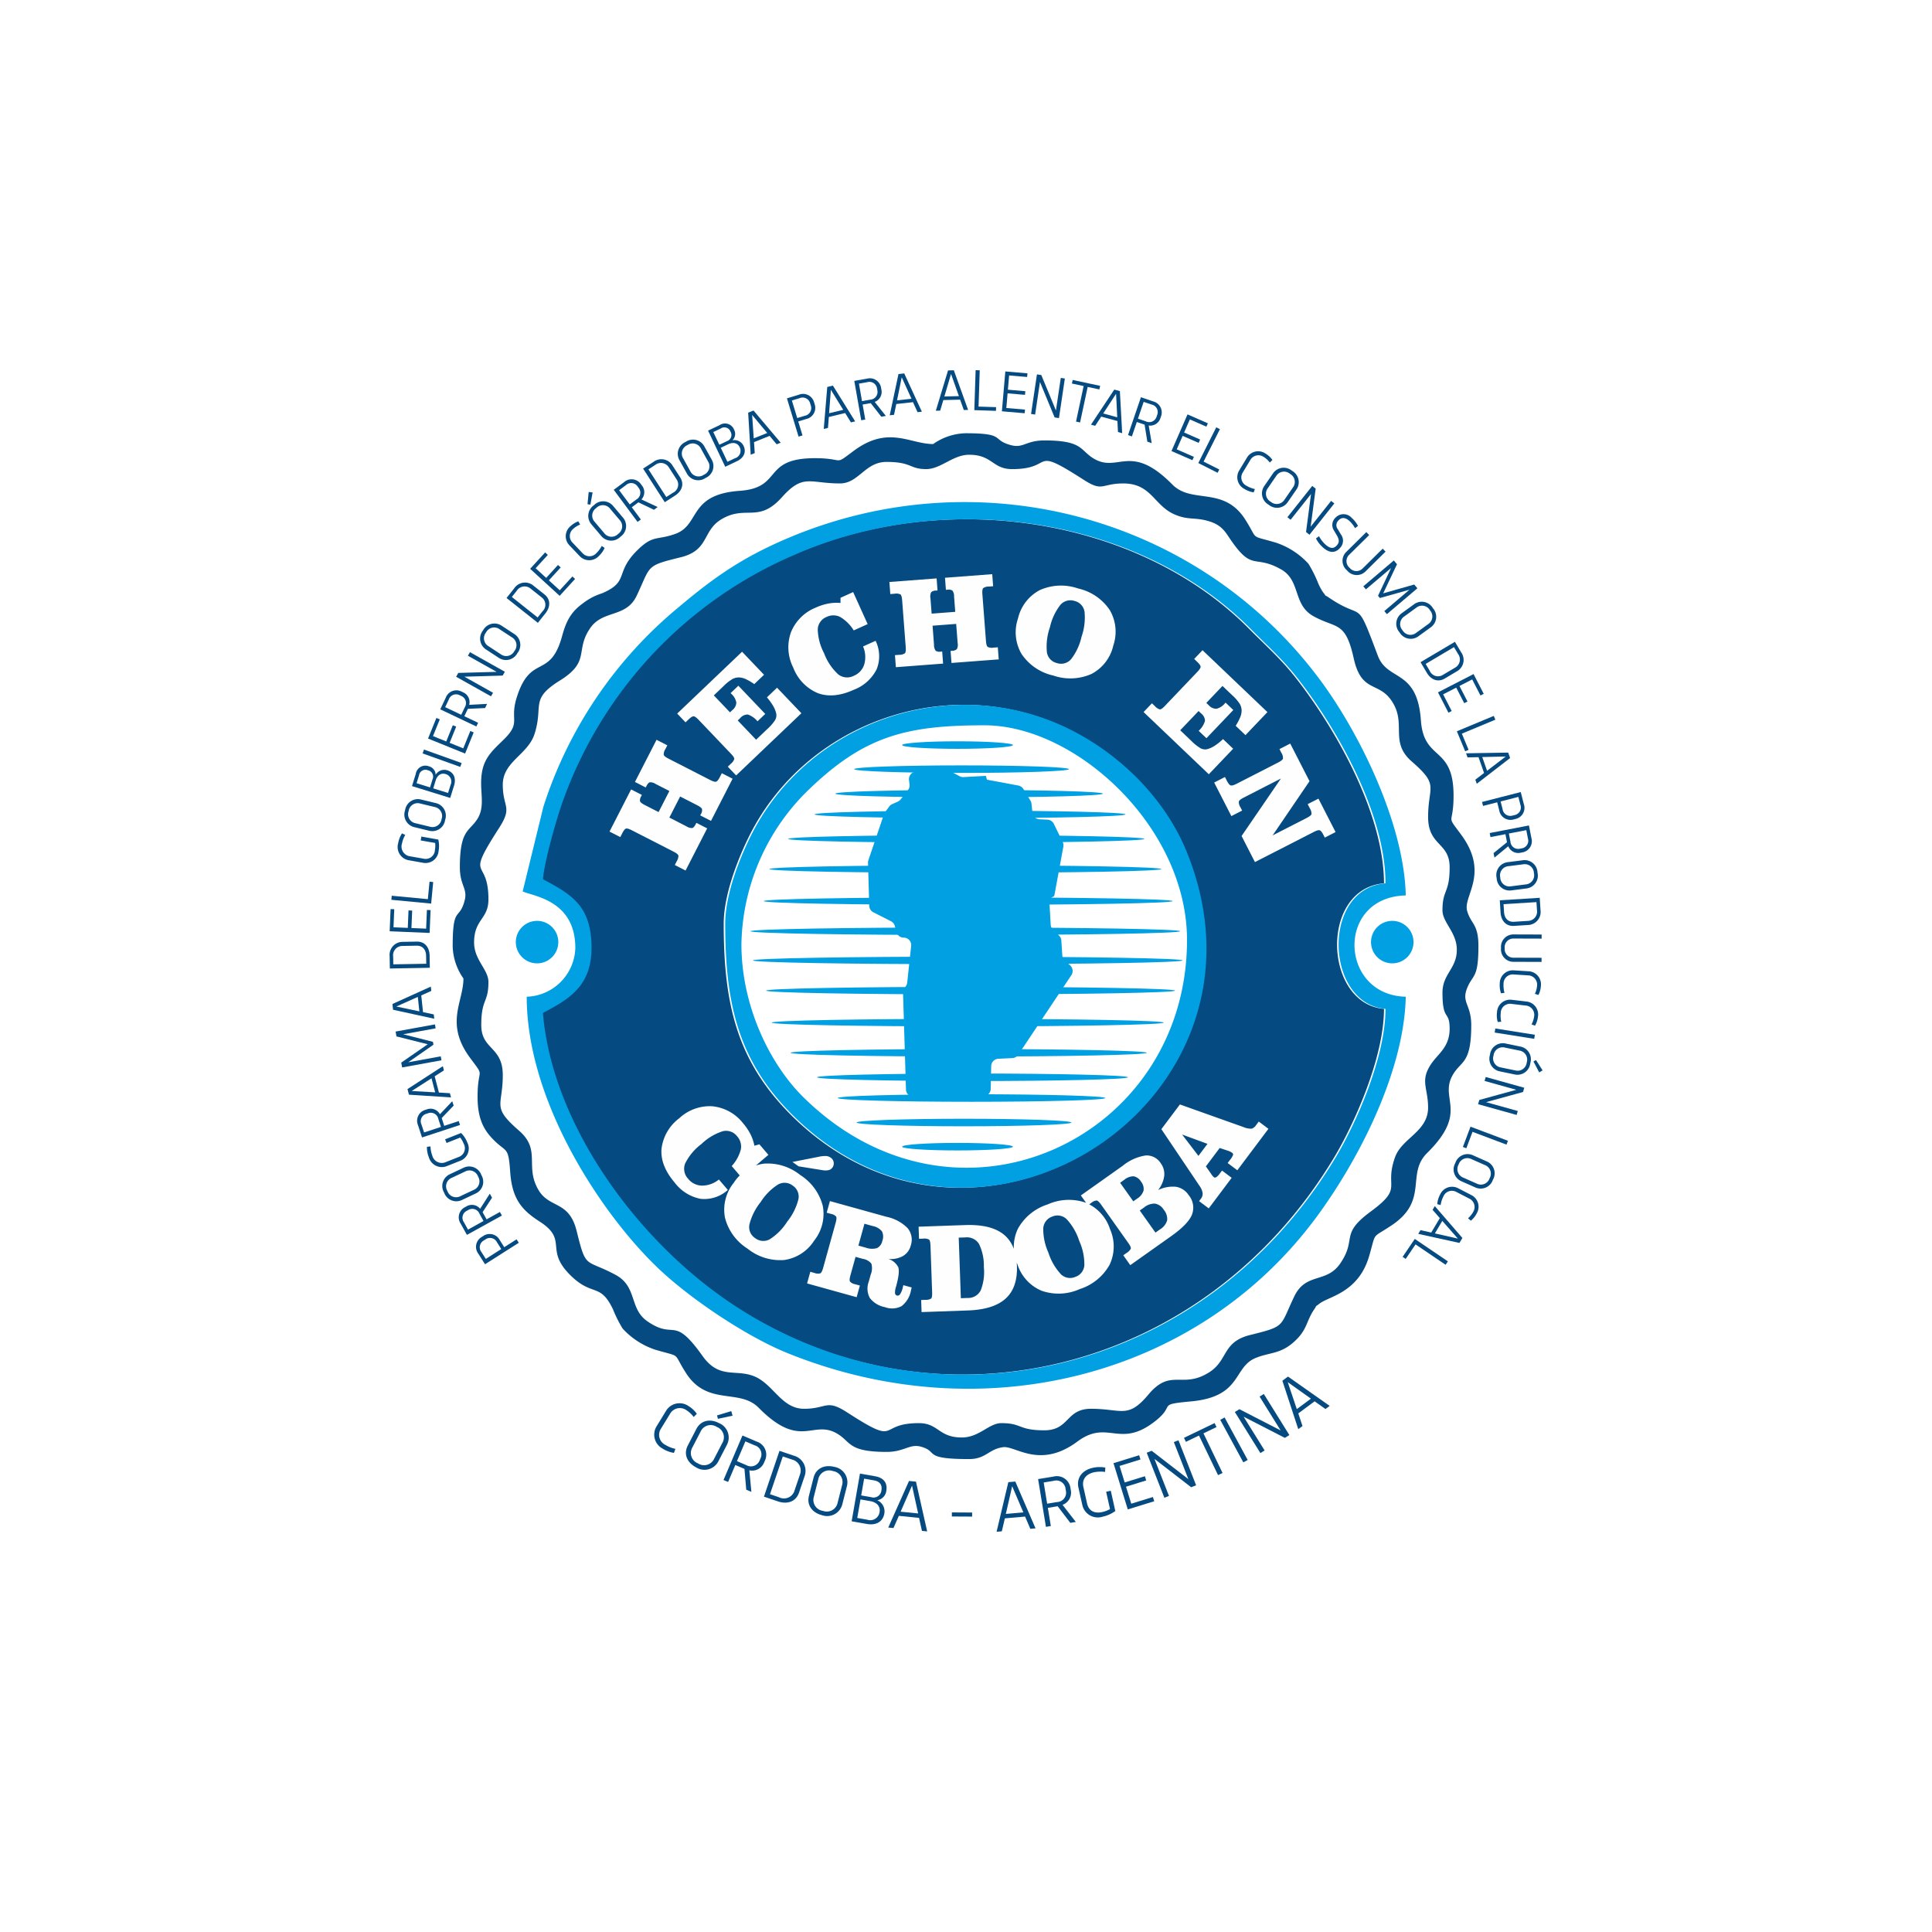 <svg xmlns="http://www.w3.org/2000/svg" xmlns:xlink="http://www.w3.org/1999/xlink" width="380" height="380" viewBox="0 0 380 380"><defs><style>.a{fill:#fff;}.b,.f{fill:#054b81;}.b,.c{fill-rule:evenodd;}.c,.e{fill:#00a0e3;}.d{fill:#fefefe;}.g{filter:url(#a);}</style><filter id="a" x="0" y="0" width="380" height="380" filterUnits="userSpaceOnUse"><feOffset dy="3" input="SourceAlpha"/><feGaussianBlur stdDeviation="22.5" result="b"/><feFlood flood-opacity="0.149"/><feComposite operator="in" in2="b"/><feComposite in="SourceGraphic"/></filter></defs><g transform="translate(1403.177 -1115.288)"><g class="g" transform="matrix(1, 0, 0, 1, -1403.18, 1115.29)"><path class="a" d="M122.5,0A122.5,122.5,0,1,1,0,122.5,122.5,122.5,0,0,1,122.5,0Z" transform="translate(67.5 64.5)"/></g><g transform="translate(-1326.541 1188.093)"><g transform="translate(12.405 12.42)"><path class="b" d="M-1263.676,1293.821c0,16.034,2.658,27.521,14.122,38.463,36.838,35.158,96.369-4.339,76.613-52.71-4.286-10.5-13.291-19.364-23.525-24.279-23.05-11.075-51.045-1.1-62.183,21.242-2.1,4.22-5.027,11.425-5.027,17.284m-35.854-8.764c.3-3.635,2.787-12.238,3.876-15.247a83.078,83.078,0,0,1,45.5-48.518c30.2-13.3,68.191-7.371,89.865,14.558,3.376,3.415,6.281,5.935,9.3,9.817,7.938,10.191,17.181,26.75,17.181,40.186-12.729,1.059-11.859,23.713,0,24.7,0,9.655-5.947,22.8-9.812,29.229-25.919,43.127-78.588,54.913-118,29.265-19.169-12.476-36.077-35.631-37.913-57.7,4.922-2.6,9.561-5.152,9.561-12.749,0-8.2-3.735-10.463-9.561-13.544" transform="translate(1316.98 -1197.345)"/><path class="c" d="M-1302.944,1287.7c2.018.969,10.356,1.669,10.356,11.154a9.892,9.892,0,0,1-9.56,9.561c0,21.016,15.277,43.625,26.483,53.991,6.311,5.839,16.894,12.877,24.612,16.022,38.225,15.573,80.7,4.953,104.047-26.416,8.243-11.077,17.421-28.608,17.755-43.6-13.078-.291-13.813-19.611,0-19.918-.31-13.9-8.947-31.838-17.073-42.684-23.922-31.93-66.822-43.443-104.277-27.672-8.939,3.764-14.571,7.684-21.516,13.538a84.237,84.237,0,0,0-26.754,39.38Zm3.982-2.39c.3-3.635,2.787-12.238,3.877-15.247a83.075,83.075,0,0,1,45.5-48.518c30.205-13.3,68.192-7.371,89.865,14.558,3.376,3.414,6.28,5.935,9.3,9.817,7.939,10.191,17.181,26.75,17.181,40.186-12.729,1.059-11.859,23.713,0,24.7,0,9.655-5.947,22.8-9.812,29.229-25.919,43.126-78.589,54.913-118,29.265-19.169-12.476-36.079-35.632-37.915-57.7,4.922-2.6,9.561-5.152,9.561-12.749,0-8.2-3.735-10.463-9.561-13.544" transform="translate(1316.707 -1197.596)"/><path class="c" d="M-1266.054,1291.12c0,16.035,2.657,27.522,14.122,38.463,36.837,35.16,96.368-4.338,76.613-52.709-4.287-10.5-13.293-19.363-23.526-24.279-23.05-11.075-51.043-1.1-62.182,21.242-2.1,4.22-5.027,11.425-5.027,17.282m3.188,3.985a43.282,43.282,0,0,1,12.545-29.683c11.324-11.2,19.661-13.342,35.26-13.342,18.052,0,39.837,20.08,39.837,42.227,0,39.345-45.5,60.516-75.5,30.881-6.407-6.328-12.143-17.681-12.143-30.084" transform="translate(1319.654 -1194.646)"/><path class="b" d="M-1221.161,1200.712c-4.629,0-8.834-3.729-15.639,1.324-4.093,3.04-1.563,1.462-7.628,1.454-10.5-.012-6.244,5.819-14.8,6.418-10.195.714-7.725,6.7-12.689,8.475-3.655,1.307-4.324.14-7.412,3.167-4.621,4.531-1.483,6.161-7,8.522a11.889,11.889,0,0,0-3.709,1.935c-2.3,1.669-3.274,3.327-4.128,6.454-2.371,8.673-6.232,3.331-8.964,12.2-1.356,4.407.924,4.772-2.465,8.116-1.992,1.966-3.746,3.4-4.3,6.283-.714,3.731.84,6.75-1.038,9.545-1.566,2.331-3.349,2.064-3.349,9.347,0,3.665,1.592,4.13.926,6.6-1.062,3.938-2.337.851-2.337,8.923a11.514,11.514,0,0,0,2.116,6.35c0,4.629-3.729,8.833,1.324,15.639,3.039,4.092,1.462,1.563,1.455,7.626,0,3.651.847,5.973,2.67,7.969,3.016,3.3,3.368,1.393,3.748,6.832.373,5.319,2.3,7.5,5.782,9.738,5.657,3.633,1.006,5.412,5.86,10.364,4.517,4.606,5.986,1.487,8.588,6.932a24.626,24.626,0,0,0,1.884,3.758,15.119,15.119,0,0,0,6.424,4.159c5.324,1.577,3.313.328,6.021,4.561,4.224,6.613,10.484,2.977,14.309,6.854,8.449,8.563,10.745,1.922,15.827,5.336,2.334,1.566,2.065,3.349,9.348,3.349,3.478,0,4.514-1.628,6.707-1.037,3.619.975.164,2.447,9.518,2.447,3.3,0,3.817-1.95,6.681-2.339,2.418-.327,7.222,4.379,14.6-1.1,6.108-4.537,8.323,1.628,15.528-4.19,3.837-3.1.02-3.079,6.867-3.716,10.016-.932,8.218-6.69,12.64-8.524,2.752-1.14,4.814-.745,7.484-3.1,2.786-2.456,2.423-4.074,4.084-6.5.748-1.094-.16-.174,1.021-1.1,1.86-1.451,7.64-2.146,9.753-9.291,1.491-5.038.337-3.37,4.458-6.125,7.364-4.925,2.768-10.071,6.958-14.206,8.565-8.449,1.922-10.745,5.336-15.826,1.567-2.333,3.349-2.063,3.349-9.349,0-3.973-1.914-4.4-.85-7.159,1.111-2.885,2.26-1.821,2.26-8.361,0-4.449-1.463-4.278-2.219-6.938-.84-2.958,4.5-7.34-1.222-15.05-3.064-4.126-1.445-1.552-1.448-7.632,0-9.945-5.854-6.634-6.424-14.795-.713-10.178-6.555-7.616-8.466-12.7-4.47-11.878-2.55-6.595-9.685-11.478-1.092-.747-.174.155-1.1-1.02a10.708,10.708,0,0,1-.983-1.839,24.527,24.527,0,0,0-1.885-3.758,15.1,15.1,0,0,0-6.423-4.159c-5.324-1.577-3.313-.327-6.02-4.561-4.224-6.613-10.485-2.976-14.31-6.853-8.449-8.564-10.745-1.922-15.827-5.337-2.332-1.566-2.064-3.348-9.348-3.348-3.665,0-4.132,1.591-6.6.925-3.938-1.061-.851-2.337-8.923-2.337a11.513,11.513,0,0,0-6.349,2.117m-1.41,4.937c2.919,0,5.276-2.822,8.464-2.822,4.607,0,4.571,2.822,8.466,2.822,8.609,0,3.364-4.783,14.116,2.127,3.775,2.426,3.426.694,7.751.694,5.543,0,6.024,4.359,10.117,6.109,2.656,1.134,3.822.511,6.5,1.256,2.591.718,3.342,2,4.316,3.443,4.518,6.71,4.729,3.044,10.12,6.106,3.867,2.2,2.262,6.916,6.333,9.187,4.529,2.526,6.285.849,7.932,8.294,1.494,6.752,4.77,4.57,7.334,8.186,3.276,4.622-.467,8.146,4.1,12.12,5.478,4.761,3.2,4.72,3.2,10.906,0,5.722,4.234,4.954,4.234,9.876,0,5.175-1.411,4.319-1.411,8.465,0,2.434,2.822,4.335,2.822,7.761,0,3.745-2.822,4.719-2.822,8.465,0,5.712,1.411,3.389,1.411,7.053,0,3.643-2.27,4.916-3.639,6.953-2.242,3.337-.6,4.692-.6,8.567,0,4.742-5.129,5.995-6.487,9.739-2.234,6.167,1.78,5.876-4.8,10.719-6.206,4.57-2.6,5.247-6,10.224-2.708,3.96-6.746,1.69-9.039,6.481-2.878,6.015-1.628,5.829-8.655,7.569-5.584,1.383-4.3,5-8.135,7.385-5.3,3.3-7.473-.935-11.89,4.335-4.065,4.85-5.214,2.8-11.3,2.8-4.952,0-4.219,4.234-9.17,4.234-5.175,0-4.32-1.411-8.465-1.411-2.434,0-4.335,2.822-7.76,2.822-4.608,0-4.57-2.822-8.466-2.822-8.375,0-3.51,4.729-14.113-2.122-4.142-2.677-3.939-.7-8.461-.7-4.444,0-6.04-4.883-9.827-6.4-3.658-1.464-6.847.636-10.131-3.978-5.838-8.2-5.343-3.05-10.827-6.809-3.675-2.518-1.926-6.839-6.335-9.184-6.012-3.2-5.718-.97-7.611-8.614-1.493-6.03-5.316-4.366-7.49-8.029-2.786-4.7.585-7.845-3.834-11.687-5.476-4.76-3.2-4.72-3.2-10.907,0-5.722-4.232-4.953-4.232-9.875,0-5.175,1.41-4.319,1.41-8.465,0-2.434-2.821-4.334-2.821-7.761,0-4.607,2.821-4.569,2.821-8.464,0-8.605-4.78-3.367,2.122-14.112,2.674-4.163.7-3.93.7-8.463,0-4.557,4.93-5.885,6.245-9.98,1.81-5.635-.994-6.792,5-10.52,6.081-3.782,2.89-5.835,5.94-10.285,2.509-3.66,7.058-1.983,9.146-6.375,2.852-6,1.659-5.853,8.654-7.57,5.674-1.392,4.218-5.219,8.033-7.486,4.841-2.875,7.256.849,11.892-4.333,4.2-4.69,5.435-2.707,11.4-2.707,3.717,0,4.926-4.232,9.17-4.232,4.992,0,4.51,1.41,7.761,1.41" transform="translate(1315.689 -1198.596)"/><path class="c" d="M-1300.014,1287.4a4.179,4.179,0,0,1,4.178,4.178,4.178,4.178,0,0,1-4.178,4.178,4.179,4.179,0,0,1-4.178-4.178,4.179,4.179,0,0,1,4.178-4.178" transform="translate(1316.607 -1191.503)"/><path class="c" d="M-1144.249,1287.4a4.18,4.18,0,0,1,4.179,4.178,4.179,4.179,0,0,1-4.179,4.178,4.178,4.178,0,0,1-4.178-4.178,4.179,4.179,0,0,1,4.178-4.178" transform="translate(1329.05 -1191.503)"/><path class="d" d="M-1149.445,1264.972l-7.258,10.664,6.684-3.423c.6-.309.927-.573.969-.793a2,2,0,0,0-.323-1.087l-.434-.846,2.118-1.085,3.369,6.576-2.118,1.086-.272-.532c-.269-.523-.507-.823-.717-.9s-.608.03-1.188.328l-11.564,5.924-2.629-5.13,7.739-11.305-7.315,3.747c-.579.3-.9.556-.963.774a1.824,1.824,0,0,0,.308,1.115l.34.665-2.118,1.085-3.38-6.6,2.119-1.084.375.731c.27.528.516.833.734.914s.617-.025,1.192-.319l8.162-4.182c.569-.291.883-.547.948-.767a1.84,1.84,0,0,0-.314-1.138l-.376-.732,2.118-1.085Zm-8.278-13.589-4.321,4.531-1.924-1.834a10.856,10.856,0,0,0,.918-1.755,3.408,3.408,0,0,0,.25-1.28,2.669,2.669,0,0,0-.374-1.295,8.778,8.778,0,0,0-1.467-1.679l-.363-.345-1.559-1.486-3.18,3.335.469.446a1.983,1.983,0,0,0,1.537.705,3.136,3.136,0,0,0,1.683-1.1l.1-.106,1.521,1.451-5.288,5.547-1.522-1.452a4.322,4.322,0,0,0,1.24-1.966,1.908,1.908,0,0,0-.776-1.466l-.486-.465-3.613,3.788,2.155,2.054a9.115,9.115,0,0,0,1.868,1.494,1.908,1.908,0,0,0,1.22.184,4.971,4.971,0,0,0,1.459-.635,11.283,11.283,0,0,0,1.718-1.366l1.994,1.9-4.787,5.021-12.833-12.237,1.641-1.722.611.582a2.059,2.059,0,0,0,.93.615c.216.028.542-.187.968-.634l.086-.091,6.329-6.637c.449-.471.665-.819.651-1.04s-.237-.539-.666-.947l-.595-.568,1.642-1.721Zm-49.062-18.405a8.429,8.429,0,0,1,4.282-5.587,10.227,10.227,0,0,1,7.543-.323,10.155,10.155,0,0,1,6.218,4.232,8.437,8.437,0,0,1,.7,7,8.384,8.384,0,0,1-4.277,5.573,10.279,10.279,0,0,1-7.552.31,10.14,10.14,0,0,1-6.207-4.227,8.417,8.417,0,0,1-.707-6.98m11.135-3.45a2.607,2.607,0,0,0-2.795.765,11.06,11.06,0,0,0-2.062,4.417,11.409,11.409,0,0,0-.591,4.909,2.575,2.575,0,0,0,1.954,2.118,2.594,2.594,0,0,0,2.8-.759,11.1,11.1,0,0,0,2.059-4.422,11.431,11.431,0,0,0,.589-4.9,2.578,2.578,0,0,0-1.952-2.13m-27.143-4.438.18,2.373-.279.021a1.445,1.445,0,0,0-.969.313,1.925,1.925,0,0,0-.143,1.2l.23,3.023,4.646-.353-.23-3.021a1.885,1.885,0,0,0-.327-1.169,1.48,1.48,0,0,0-1.013-.161l-.267.02-.18-2.372,9.29-.708.18,2.374-.849.064a1.857,1.857,0,0,0-1.107.31q-.231.245-.158,1.218l.7,9.149c.049.655.163,1.047.341,1.188a1.818,1.818,0,0,0,1.143.148l.849-.065.18,2.373-9.291.706-.18-2.371.266-.021a1.437,1.437,0,0,0,.968-.322,1.862,1.862,0,0,0,.155-1.212l-.286-3.755-4.645.353.285,3.755a1.912,1.912,0,0,0,.328,1.176,1.417,1.417,0,0,0,1,.17l.279-.02.18,2.372-9.29.707-.18-2.373.841-.063a2.075,2.075,0,0,0,1.1-.285c.168-.151.229-.569.176-1.261l-.7-9.147c-.051-.658-.164-1.051-.337-1.185a1.905,1.905,0,0,0-1.153-.134l-.842.064-.179-2.373Zm-12,12.272a6.9,6.9,0,0,1,.2,5.613,8.37,8.37,0,0,1-4.5,4.026q-3.972,1.795-7.055.66a8.826,8.826,0,0,1-4.847-5.038,8.773,8.773,0,0,1-.457-6.908,8.762,8.762,0,0,1,4.912-4.891,10.63,10.63,0,0,1,2.432-.782,8.685,8.685,0,0,1,2.41-.12l.006-1.018,2.484-1.124,2.85,6.3-2.739,1.239a7.774,7.774,0,0,0-2.674-2.649,2.989,2.989,0,0,0-2.667.005,2.726,2.726,0,0,0-1.733,2.429,10.674,10.674,0,0,0,1.248,4.717,10.772,10.772,0,0,0,2.787,4.15,2.847,2.847,0,0,0,3.082.261,3.555,3.555,0,0,0,2.035-2.258,5.27,5.27,0,0,0-.241-3.5Zm-26.264,2.152,4.322,4.531-1.925,1.836a10.606,10.606,0,0,0-1.709-1,3.369,3.369,0,0,0-1.265-.311,2.656,2.656,0,0,0-1.312.311,8.684,8.684,0,0,0-1.745,1.386l-.363.346-1.559,1.486,3.179,3.336.469-.446a1.983,1.983,0,0,0,.778-1.5,3.13,3.13,0,0,0-1.02-1.734l-.1-.107,1.522-1.45,5.288,5.546-1.523,1.451a4.316,4.316,0,0,0-1.905-1.333,1.907,1.907,0,0,0-1.5.706l-.486.464,3.611,3.788,2.154-2.053a9.156,9.156,0,0,0,1.581-1.8,1.91,1.91,0,0,0,.242-1.211,5.016,5.016,0,0,0-.564-1.486,11.348,11.348,0,0,0-1.283-1.782l1.994-1.9,4.788,5.021-12.835,12.234-1.643-1.72.611-.583a2.051,2.051,0,0,0,.659-.9c.038-.214-.161-.551-.588-1l-.085-.091-6.329-6.638c-.448-.471-.786-.7-1.008-.7s-.547.212-.977.621l-.595.567-1.641-1.723Zm-21.823,27.082,2.116,1.084-.126.25a1.436,1.436,0,0,0-.24.989c.07.209.388.461.952.75l2.7,1.382,2.124-4.147-2.7-1.381a1.881,1.881,0,0,0-1.166-.332c-.214.069-.437.331-.666.78l-.123.237-2.117-1.084,4.248-8.292,2.118,1.085-.389.757a1.85,1.85,0,0,0-.313,1.107q.087.325.956.77l8.166,4.184c.582.3.977.407,1.191.328s.456-.377.723-.9l.388-.758,2.118,1.084-4.248,8.294-2.118-1.086.122-.236a1.441,1.441,0,0,0,.232-.994c-.071-.218-.385-.473-.954-.764l-3.351-1.718-2.123,4.147,3.351,1.717a1.91,1.91,0,0,0,1.174.335c.218-.067.441-.323.668-.764l.127-.25,2.119,1.085-4.249,8.291-2.117-1.083.384-.752a2.067,2.067,0,0,0,.329-1.084c-.041-.221-.367-.491-.984-.808l-8.166-4.183c-.586-.3-.981-.408-1.186-.331s-.444.382-.716.913l-.384.751-2.118-1.086Z" transform="translate(1317.97 -1196.546)"/><path class="d" d="M-1164.4,1333.783l-1.905-1.427.454-.6a3.653,3.653,0,0,0,.619-1,.4.4,0,0,0-.191-.407,1.9,1.9,0,0,0-.318-.2,3.2,3.2,0,0,0-.328-.147l-1.8-.6-2.716,3.62.973,1.382a4.46,4.46,0,0,0,.351.493,1.656,1.656,0,0,0,.273.268c.121.09.271.078.461-.036a2.483,2.483,0,0,0,.616-.622l.5-.665,1.9,1.428-4.508,6.012-1.9-1.427.373-.5a1.508,1.508,0,0,0,.32-1.1,3.294,3.294,0,0,0-.608-1.4l-7.505-11.155,3.647-4.861,12.479,4.44a3.643,3.643,0,0,0,1.653.321,1.714,1.714,0,0,0,.849-.692l.529-.705,1.9,1.428Zm-5.871-5.195-4.987-1.831,3.21,4.2Zm-14.591,11.308.75-.531a2.844,2.844,0,0,0,1.27-1.58,2.244,2.244,0,0,0-.506-1.775,2.158,2.158,0,0,0-1.439-1.041,2.848,2.848,0,0,0-1.844.689l-.822.582Zm4.359,6.15.879-.622a3.128,3.128,0,0,0,1.424-1.788,2.829,2.829,0,0,0-.673-2.091,2.557,2.557,0,0,0-1.709-1.2,3.182,3.182,0,0,0-2.145.743l-.861.61Zm-4.952,6.4-1.376-1.942.688-.488a2.043,2.043,0,0,0,.782-.795c.068-.207-.078-.564-.434-1.068l-.072-.1-5.305-7.485c-.377-.532-.677-.811-.9-.84a1.86,1.86,0,0,0-1.056.473l-.671.476-1.377-1.942,8.256-5.85a9.385,9.385,0,0,1,4.489-2.011,3.27,3.27,0,0,1,2.986,1.557,3.51,3.51,0,0,1,.664,2.482,5.648,5.648,0,0,1-1.2,2.762,6.552,6.552,0,0,1,3.541-.637,3.676,3.676,0,0,1,2.462,1.626,3.842,3.842,0,0,1,.644,3.883q-.779,1.864-4.085,4.205Zm-22.183-.126a8.431,8.431,0,0,1,.082-7.04,10.223,10.223,0,0,1,5.846-4.776,10.156,10.156,0,0,1,7.514-.336,8.443,8.443,0,0,1,4.756,5.188,8.382,8.382,0,0,1-.088,7.023,10.274,10.274,0,0,1-5.862,4.772,10.14,10.14,0,0,1-7.5.333,8.419,8.419,0,0,1-4.747-5.164m6.85-9.433a2.605,2.605,0,0,0-1.781,2.285,11.083,11.083,0,0,0,.995,4.773,11.4,11.4,0,0,0,2.468,4.286,2.577,2.577,0,0,0,2.833.525,2.6,2.6,0,0,0,1.784-2.284,11.11,11.11,0,0,0-1-4.775,11.4,11.4,0,0,0-2.461-4.273,2.575,2.575,0,0,0-2.838-.537m-17.991,16.063,1.323-.047a2.782,2.782,0,0,0,2.567-1.46,9.687,9.687,0,0,0,.632-4.612,9.746,9.746,0,0,0-.955-4.562,2.793,2.793,0,0,0-2.664-1.281l-1.322.047Zm.817-14.387q5.038-.18,7.548,1.8t2.664,6.234q.151,4.268-2.221,6.423t-7.4,2.337l-9.131.323-.083-2.379.842-.029a2.052,2.052,0,0,0,1.09-.235c.171-.135.245-.514.224-1.131l0-.125-.323-9.165c-.023-.651-.121-1.053-.288-1.2a1.862,1.862,0,0,0-1.144-.185l-.822.029-.084-2.378Zm-20.968,4.039,1.42.394a3.61,3.61,0,0,0,2.232.1,1.983,1.983,0,0,0,1.051-1.429,2.3,2.3,0,0,0-.08-1.88,3.116,3.116,0,0,0-1.833-1.042l-1.6-.444Zm-6.925,4.346,2.455-8.841c.175-.631.2-1.04.085-1.228a1.868,1.868,0,0,0-1.037-.522l-.813-.226.634-2.285,11.15,3.095a8.131,8.131,0,0,1,4.129,2.226,3.561,3.561,0,0,1,.614,3.436,3.307,3.307,0,0,1-1.53,2.049,4.941,4.941,0,0,1-2.884.572,3.224,3.224,0,0,1,1.958,1.626q.361.972-.444,3.859a3.585,3.585,0,0,0-.19,1.247.522.522,0,0,0,.4.473.55.55,0,0,0,.6-.279,3.894,3.894,0,0,0,.505-1.207c.015-.056.035-.146.063-.276s.049-.22.067-.285l1.641.455c-.019.072-.044.179-.079.329s-.057.253-.077.326a4.954,4.954,0,0,1-1.844,3.023,4.035,4.035,0,0,1-3.286.183,4.845,4.845,0,0,1-2.956-1.809,3.909,3.909,0,0,1-.2-3.2l.377-1.355a3.353,3.353,0,0,0,.141-2.183,2.657,2.657,0,0,0-1.662-.937l-1.452-.4-1.006,3.623q-.264.948-.084,1.238a1.8,1.8,0,0,0,1.019.526l.921.256-.636,2.293-9.749-2.707.636-2.292.812.226a1.843,1.843,0,0,0,1.156.079q.3-.157.566-1.1m-6.047-20.808,5.16-1.014a5.677,5.677,0,0,1,1.462-.151,1.784,1.784,0,0,1,.91.327,1.335,1.335,0,0,1,.577.909,1.377,1.377,0,0,1-.26,1.047,1.243,1.243,0,0,1-.736.493,3.26,3.26,0,0,1-1.24,0l-4.667-.75Zm-11.588,4.158a8.432,8.432,0,0,1,5.914-3.82,10.219,10.219,0,0,1,7.209,2.235,10.158,10.158,0,0,1,4.431,6.079,8.439,8.439,0,0,1-1.7,6.829,8.379,8.379,0,0,1-5.9,3.807,10.272,10.272,0,0,1-7.216-2.25,10.138,10.138,0,0,1-4.42-6.071,8.41,8.41,0,0,1,1.682-6.81m11.646.5a2.6,2.6,0,0,0-2.889-.221,11.061,11.061,0,0,0-3.429,3.464,11.414,11.414,0,0,0-2.21,4.423,2.579,2.579,0,0,0,1.127,2.653,2.6,2.6,0,0,0,2.89.226,11.129,11.129,0,0,0,3.428-3.471,11.4,11.4,0,0,0,2.2-4.412,2.575,2.575,0,0,0-1.12-2.662m-12.764.851a6.9,6.9,0,0,1-5.338,1.749,8.364,8.364,0,0,1-5.118-3.2q-2.827-3.316-2.594-6.593a8.831,8.831,0,0,1,3.491-6.056,8.774,8.774,0,0,1,6.508-2.359,8.76,8.76,0,0,1,6.065,3.36,10.716,10.716,0,0,1,1.428,2.117,8.829,8.829,0,0,1,.784,2.283l.982-.277,1.769,2.073-5.263,4.489-1.95-2.286a7.778,7.778,0,0,0,1.8-3.3,3,3,0,0,0-.747-2.563,2.725,2.725,0,0,0-2.814-.989,10.682,10.682,0,0,0-4.185,2.51,10.741,10.741,0,0,0-3.211,3.83,2.848,2.848,0,0,0,.6,3.032,3.555,3.555,0,0,0,2.735,1.327,5.279,5.279,0,0,0,3.3-1.2Z" transform="translate(1318.725 -1188.832)"/><path class="c" d="M-1221.441,1259.082c11.67,0,21.131.332,21.131.741s-9.461.742-21.13.742-21.13-.332-21.13-.742,9.459-.741,21.129-.741" transform="translate(1321.529 -1193.765)"/><path class="c" d="M-1219.683,1263.545c14.536,0,26.32.333,26.32.741s-11.784.741-26.32.741-26.32-.332-26.32-.741,11.784-.741,26.32-.741" transform="translate(1321.255 -1193.408)"/><path class="c" d="M-1219.2,1267.321c16.889,0,30.583.332,30.583.741s-13.694.742-30.584.742-30.583-.333-30.583-.742,13.694-.741,30.584-.741" transform="translate(1320.954 -1193.106)"/><path class="c" d="M-1219.554,1271.784c19.347,0,35.031.333,35.031.741s-15.684.742-35.031.741-35.031-.332-35.031-.741,15.683-.741,35.031-.741" transform="translate(1320.57 -1192.75)"/><path class="c" d="M-1219.466,1277.276c21.293,0,38.554.332,38.554.742s-17.261.741-38.554.741-38.553-.333-38.553-.741,17.26-.742,38.553-.742" transform="translate(1320.296 -1192.311)"/><path class="c" d="M-1218.827,1283.112c22.214,0,40.222.331,40.222.742s-18.008.74-40.222.74-40.221-.332-40.221-.74,18.008-.742,40.221-.742" transform="translate(1320.213 -1191.845)"/><path class="c" d="M-1219.191,1288.6c23.34,0,42.261.333,42.26.742s-18.919.741-42.26.741-42.26-.332-42.26-.741,18.921-.742,42.26-.742" transform="translate(1320.021 -1191.406)"/><path class="c" d="M-1221,1324.926c11.67,0,21.13-.332,21.13-.741s-9.46-.742-21.13-.742-21.13.332-21.13.742,9.46.741,21.13.741" transform="translate(1321.564 -1188.624)"/><path class="c" d="M-1219.245,1320.463c14.536,0,26.32-.332,26.32-.741s-11.784-.742-26.32-.742-26.32.332-26.32.742,11.784.741,26.32.741" transform="translate(1321.29 -1188.98)"/><path class="c" d="M-1218.758,1316.686c16.89,0,30.583-.331,30.583-.74s-13.693-.742-30.583-.742-30.583.333-30.583.742,13.693.74,30.583.74" transform="translate(1320.989 -1189.282)"/><path class="c" d="M-1219.116,1312.223c19.347,0,35.032-.331,35.032-.74s-15.684-.742-35.032-.742-35.031.332-35.031.742,15.683.74,35.031.74" transform="translate(1320.605 -1189.638)"/><path class="c" d="M-1219.026,1306.732c21.292,0,38.553-.332,38.553-.742s-17.261-.741-38.553-.741-38.554.332-38.554.741,17.262.742,38.554.742" transform="translate(1320.33 -1190.077)"/><path class="c" d="M-1218.388,1300.9c22.213,0,40.221-.332,40.221-.741s-18.008-.742-40.221-.742-40.222.334-40.222.742,18.008.741,40.222.741" transform="translate(1320.248 -1190.543)"/><path class="c" d="M-1218.752,1295.4c23.339,0,42.26-.331,42.26-.742s-18.921-.741-42.26-.741-42.26.331-42.26.741,18.92.742,42.26.742" transform="translate(1320.056 -1190.982)"/><path class="c" d="M-1222.939,1254.694c6.02,0,10.9.332,10.9.741s-4.881.741-10.9.741-10.9-.332-10.9-.741,4.88-.741,10.9-.741" transform="translate(1322.227 -1194.115)"/><path class="c" d="M-1222.939,1327.842c6.02,0,10.9.333,10.9.741s-4.881.741-10.9.741-10.9-.331-10.9-.741,4.88-.741,10.9-.741" transform="translate(1322.227 -1188.272)"/><path class="e" d="M-1231.983,1261.929l.109.882a1.472,1.472,0,0,1-.306,1.093l-1.457,1.849a1.457,1.457,0,0,1-.559.435l-1.093.486a1.448,1.448,0,0,0-.591.478l-.825,1.125a1.482,1.482,0,0,0-.206.4l-3.057,9.019a1.467,1.467,0,0,0-.077.516l.245,8.462a1.477,1.477,0,0,0,.806,1.273l3.472,1.763a1.471,1.471,0,0,1,.757.938l.314,1.181a1.476,1.476,0,0,0,1.426,1.1,1.474,1.474,0,0,1,1.466,1.634l-.776,7.213a1.478,1.478,0,0,1-.239.661l-.333.5a1.481,1.481,0,0,0-.247.864l.578,19a1.476,1.476,0,0,0,1.485,1.432l13.712-.1a1.475,1.475,0,0,0,1.464-1.443l.1-4.494a1.475,1.475,0,0,1,1.4-1.44l2.764-.135a1.473,1.473,0,0,0,1.156-.655l10.447-15.659a1.476,1.476,0,0,0-.225-1.9l-1.088-1.005a1.485,1.485,0,0,1-.471-.987l-.19-2.915a1.472,1.472,0,0,0-.439-.958l-1.214-1.189a1.48,1.48,0,0,1-.44-.97l-.285-5.026.992-.635,1.783-9.679a1.478,1.478,0,0,0-.125-.916l-1.748-3.576a1.475,1.475,0,0,0-1.262-.826l-1.545-.067a1.477,1.477,0,0,1-1.4-1.316l-.186-1.744a1.484,1.484,0,0,0-.206-.609l-1.392-2.291a1.475,1.475,0,0,0-.991-.683l-6.177-1.15-.2-.753-4.407.239a1.457,1.457,0,0,1-.775-.173l-2.867-1.535a1.471,1.471,0,0,0-.939-.155l-4.914.816a1.476,1.476,0,0,0-1.222,1.636" transform="translate(1321.731 -1193.735)"/></g><path class="f" d="M-1305.889,1347.027l2.427-1.543.433.681-6.641,4.22-1.306-2.055a2.238,2.238,0,0,1,.556-3.251l.461-.294a2.245,2.245,0,0,1,3.2.868Zm-3.631,2.307,3.046-1.936-.841-1.324a1.53,1.53,0,0,0-2.262-.58l-.359.227a1.527,1.527,0,0,0-.425,2.289Z" transform="translate(1328.434 -1174.528)"/><path class="f" d="M-1314.2,1343a2.232,2.232,0,0,1,.74-3.2l.411-.227a2.1,2.1,0,0,1,2.669.483l1.9-2.965.438.793-1.854,2.842.781,1.412,2.623-1.448.39.706-6.883,3.8Zm1.428,1.155,3.055-1.688-.794-1.438a1.521,1.521,0,0,0-2.206-.726l-.3.165a1.513,1.513,0,0,0-.549,2.247Z" transform="translate(1328.183 -1175.114)"/><path class="f" d="M-1317.224,1337.284a2.539,2.539,0,0,1,1.1-3.612l2.733-1.289a2.539,2.539,0,0,1,3.49,1.444,2.539,2.539,0,0,1-1.1,3.616l-2.732,1.291A2.54,2.54,0,0,1-1317.224,1337.284Zm5.822-.544a1.8,1.8,0,0,0,.857-2.609,1.8,1.8,0,0,0-2.558-1l-2.617,1.235a1.8,1.8,0,0,0-.857,2.608,1.8,1.8,0,0,0,2.558,1Z" transform="translate(1327.945 -1175.511)"/><path class="f" d="M-1313.663,1326.036a5.437,5.437,0,0,1,1.234,1.9,2.572,2.572,0,0,1-1.371,3.556l-2.657,1.054a2.649,2.649,0,0,1-3.556-1.763,5.083,5.083,0,0,1-.368-2.029l.7-.079a5.414,5.414,0,0,0,.34,1.771,1.933,1.933,0,0,0,2.645,1.326l2.543-1.009a1.827,1.827,0,0,0,.989-2.643,4.647,4.647,0,0,0-.676-1.182l-2.684,1.064-.285-.718Z" transform="translate(1327.719 -1175.997)"/><path class="f" d="M-1321.987,1324.993a2.231,2.231,0,0,1,1.323-3.007l.447-.147a2.093,2.093,0,0,1,2.532.972l2.418-2.56.282.86-2.35,2.447.5,1.535,2.848-.935.251.767-7.472,2.452Zm1.188,1.4,3.316-1.089-.513-1.562a1.52,1.52,0,0,0-2.031-1.124l-.326.107a1.515,1.515,0,0,0-.959,2.106Z" transform="translate(1327.578 -1176.459)"/><path class="f" d="M-1316.755,1314.688l-1.821,1.172.834,3.194,2.161.133.216.826-8.273-.538-.287-1.1,6.956-4.51Zm-1.723,4.329-.721-2.767-3.894,2.5Z" transform="translate(1327.436 -1176.969)"/><path class="f" d="M-1324.6,1308.2l5.858,1.49.1.56-4.958,3.454,6.391-1.164.141.778-7.739,1.409-.174-.954,5.213-3.608-6.151-1.543-.174-.955,7.739-1.409.141.776Z" transform="translate(1327.264 -1177.577)"/><path class="f" d="M-1319.022,1300.221l-1.975.887.345,3.282,2.117.455.09.849-8.1-1.769-.12-1.133,7.551-3.419Zm-2.351,4.023-.3-2.842-4.223,1.888Z" transform="translate(1327.218 -1178.127)"/><path class="f" d="M-1327.133,1296.469l-.043-2.41a2.565,2.565,0,0,1,2.412-2.827l2.939-.053c1.649-.029,2.486,1.228,2.513,2.739l.043,2.41Zm.649-2.359.028,1.539,6.481-.117-.027-1.54c-.024-1.278-.717-2.033-1.873-2.011l-2.811.051A1.831,1.831,0,0,0-1326.484,1294.11Z" transform="translate(1327.176 -1178.781)"/><path class="f" d="M-1327.17,1289.618l.183-4.364.719.03-.148,3.552,2.809.116.144-3.435.719.03-.144,3.435,2.89.121.154-3.678.719.029-.188,4.492Z" transform="translate(1327.177 -1179.254)"/><path class="f" d="M-1319.683,1283.7l.327-3.434.723.068-.4,4.238-7.828-.745.076-.8Z" transform="translate(1327.201 -1179.653)"/><path class="f" d="M-1317.724,1272.682a5.435,5.435,0,0,1,.056,2.263,2.572,2.572,0,0,1-3.031,2.309l-2.815-.5a2.649,2.649,0,0,1-2.1-3.367,5.058,5.058,0,0,1,.751-1.92l.637.3a5.471,5.471,0,0,0-.639,1.686,1.934,1.934,0,0,0,1.556,2.516l2.695.474a1.826,1.826,0,0,0,2.228-1.73,4.648,4.648,0,0,0,.045-1.361l-2.844-.5.134-.761Z" transform="translate(1327.296 -1180.355)"/><path class="f" d="M-1324.354,1267.423a2.538,2.538,0,0,1,3.124-2.121l2.937.708a2.538,2.538,0,0,1,1.813,3.313,2.541,2.541,0,0,1-3.126,2.127l-2.936-.71A2.54,2.54,0,0,1-1324.354,1267.423Zm4.875,3.228a1.8,1.8,0,0,0,2.3-1.495,1.8,1.8,0,0,0-1.367-2.381l-2.814-.678a1.8,1.8,0,0,0-2.3,1.493,1.8,1.8,0,0,0,1.368,2.381Z" transform="translate(1327.393 -1180.855)"/><path class="f" d="M-1315.588,1265.48l-7.516-2.33.74-2.381a1.913,1.913,0,0,1,2.6-1.506,1.746,1.746,0,0,1,1.312,1.653,1.986,1.986,0,0,1,2.246-.886l.044.014c1.338.415,1.758,1.627,1.329,3.009Zm-4.39-5.444a1.277,1.277,0,0,0-1.749,1.01l-.476,1.536,2.648.822.49-1.583A1.275,1.275,0,0,0-1319.978,1260.037Zm1.521,2.041-.471,1.521,2.919.906.486-1.566a1.531,1.531,0,0,0-.958-2.152C-1317.425,1260.493-1318.141,1261.056-1318.458,1262.077Z" transform="translate(1327.502 -1181.34)"/><path class="f" d="M-1313.492,1258.852l-.272.76-7.409-2.655.272-.76Z" transform="translate(1327.656 -1181.575)"/><path class="f" d="M-1320.18,1254.492l1.643-4.049.667.271-1.337,3.295,2.606,1.057,1.294-3.188.666.271-1.292,3.187,2.68,1.089,1.385-3.413.667.271-1.691,4.166Z" transform="translate(1327.735 -1182.035)"/><path class="f" d="M-1316.885,1246.886a2.232,2.232,0,0,1,3.032-1.268l.424.2a2.094,2.094,0,0,1,1.164,2.449l3.516-.189-.389.819-3.389.152-.693,1.459,2.707,1.285-.346.729-7.1-3.372Zm-.1,1.834,3.152,1.5.705-1.485a1.52,1.52,0,0,0-.7-2.215l-.309-.147a1.514,1.514,0,0,0-2.147.865Z" transform="translate(1327.913 -1182.438)"/><path class="f" d="M-1307.1,1242.332l-5.646-3.167.4-.705,6.862,3.851-.423.755-7.536.215,5.639,3.165-.4.7-6.86-3.849.423-.755Z" transform="translate(1328.143 -1182.992)"/><path class="f" d="M-1310.129,1234.611a2.537,2.537,0,0,1,3.655-.944l2.526,1.656a2.537,2.537,0,0,1,.591,3.729,2.538,2.538,0,0,1-3.657.949l-2.526-1.657A2.539,2.539,0,0,1-1310.129,1234.611Zm3.5,4.68a1.8,1.8,0,0,0,2.672-.632,1.8,1.8,0,0,0-.486-2.7l-2.419-1.586a1.8,1.8,0,0,0-2.672.631,1.8,1.8,0,0,0,.487,2.7Z" transform="translate(1328.494 -1183.41)"/><path class="f" d="M-1305.883,1228.816l1.5-1.885a2.564,2.564,0,0,1,3.659-.646l2.3,1.829c1.291,1.026,1.136,2.527.2,3.708l-1.5,1.886Zm2-1.406-.957,1.205,5.072,4.032.958-1.205a1.787,1.787,0,0,0-.165-2.742l-2.2-1.748A1.832,1.832,0,0,0-1303.883,1227.41Z" transform="translate(1328.877 -1184.006)"/><path class="f" d="M-1301.585,1223.517l2.949-3.225.531.487-2.4,2.624,2.076,1.9,2.322-2.539.531.486-2.322,2.54,2.136,1.953,2.487-2.718.531.486-3.035,3.32Z" transform="translate(1329.221 -1184.444)"/><path class="f" d="M-1287.454,1219.866a4.914,4.914,0,0,1-1.162,1.611,2.572,2.572,0,0,1-3.714.023l-2.022-2.124a2.564,2.564,0,0,1,.163-3.771,4.522,4.522,0,0,1,1.556-.976l.367.63a4.666,4.666,0,0,0-1.4.885,1.828,1.828,0,0,0-.055,2.723l1.938,2.035a1.815,1.815,0,0,0,2.719-.031,5.32,5.32,0,0,0,1.045-1.4Z" transform="translate(1329.739 -1184.896)"/><path class="f" d="M-1291.134,1211.693l.231-2.408.771.093-.435,2.392Zm1.257.2a2.538,2.538,0,0,1,3.773.134l1.95,2.307a2.538,2.538,0,0,1-.495,3.743,2.539,2.539,0,0,1-3.776-.13l-1.951-2.307A2.54,2.54,0,0,1-1289.877,1211.893Zm2.027,5.482a1.8,1.8,0,0,0,2.741.155,1.8,1.8,0,0,0,.3-2.728l-1.868-2.208a1.8,1.8,0,0,0-2.74-.156,1.8,1.8,0,0,0-.3,2.729Z" transform="translate(1330.055 -1185.323)"/><path class="f" d="M-1284.341,1207.547a2.232,2.232,0,0,1,3.273.305l.281.378a2.1,2.1,0,0,1-.123,2.711l3.194,1.487-.728.54-3.064-1.459-1.3.962,1.787,2.408-.649.481-4.689-6.318Zm-.955,1.57,2.081,2.8,1.32-.981a1.52,1.52,0,0,0,.425-2.284l-.2-.275a1.516,1.516,0,0,0-2.3-.245Z" transform="translate(1330.437 -1185.507)"/><path class="f" d="M-1281.012,1205.16l2.026-1.307a2.565,2.565,0,0,1,3.672.563l1.593,2.47c.893,1.387.265,2.759-1,3.578l-2.026,1.305Zm2.346-.691-1.294.835,3.512,5.447,1.294-.833a1.788,1.788,0,0,0,.724-2.65l-1.524-2.363A1.831,1.831,0,0,0-1278.665,1204.469Z" transform="translate(1330.864 -1185.798)"/><path class="f" d="M-1273.151,1200.2a2.538,2.538,0,0,1,3.676.862l1.468,2.641a2.537,2.537,0,0,1-1.211,3.576,2.538,2.538,0,0,1-3.68-.859l-1.468-2.641A2.54,2.54,0,0,1-1273.151,1200.2Zm.928,5.772a1.8,1.8,0,0,0,2.659.683,1.8,1.8,0,0,0,.825-2.618l-1.4-2.529a1.8,1.8,0,0,0-2.659-.684,1.8,1.8,0,0,0-.825,2.619Z" transform="translate(1331.367 -1186.083)"/><path class="f" d="M-1265.8,1205.318l-3.376-7.108,2.252-1.07a1.914,1.914,0,0,1,2.867.89,1.748,1.748,0,0,1-.328,2.086,1.983,1.983,0,0,1,2.173,1.053l.02.042c.6,1.265-.007,2.4-1.315,3.017Zm1.032-6.918a1.277,1.277,0,0,0-1.928-.6l-1.453.69,1.188,2.5,1.5-.71A1.277,1.277,0,0,0-1264.768,1198.4Zm-.472,2.5-1.439.682,1.312,2.762,1.481-.7a1.53,1.53,0,0,0,.935-2.162C-1263.375,1200.589-1264.274,1200.443-1265.24,1200.9Z" transform="translate(1331.809 -1186.317)"/><path class="f" d="M-1256.27,1201.091l-1.389-1.657-3.062,1.227.139,2.158-.793.318-.5-8.268,1.057-.423,5.344,6.328Zm-4.507-1.165,2.651-1.062-2.965-3.546Z" transform="translate(1332.392 -1186.508)"/><path class="f" d="M-1252.589,1196.833l.837,2.753-.773.234-2.288-7.529,2.331-.707a2.238,2.238,0,0,1,2.985,1.407l.159.523a2.246,2.246,0,0,1-1.692,2.847Zm-1.25-4.116,1.049,3.453,1.5-.456a1.531,1.531,0,0,0,1.165-2.025l-.123-.405a1.525,1.525,0,0,0-2.091-1.024Z" transform="translate(1332.957 -1186.747)"/><path class="f" d="M-1242.758,1197.143l-1.138-1.841-3.207.773-.173,2.158-.83.2.692-8.258,1.107-.267,4.379,7.036Zm-4.3-1.8,2.779-.67-2.426-3.938Z" transform="translate(1333.492 -1186.87)"/><path class="f" d="M-1240.073,1188.652a2.231,2.231,0,0,1,2.788,1.739l.081.463a2.091,2.091,0,0,1-1.323,2.366l2.189,2.757-.892.158-2.085-2.675-1.59.28.518,2.95-.795.14-1.362-7.742Zm-1.555.975.6,3.437,1.618-.285a1.521,1.521,0,0,0,1.4-1.85l-.061-.338a1.514,1.514,0,0,0-1.947-1.248Z" transform="translate(1333.937 -1186.974)"/><path class="f" d="M-1230.618,1195.314l-.9-1.97-3.281.366-.442,2.12-.849.095,1.72-8.11,1.132-.126,3.466,7.53Zm-4.037-2.327,2.841-.317-1.915-4.213Z" transform="translate(1334.453 -1187.048)"/><path class="f" d="M-1222.191,1194.934l-.726-2.039-3.3.084-.621,2.073-.853.022,2.4-7.929,1.138-.028,2.809,7.793Zm-3.822-2.662,2.857-.074-1.547-4.358Z" transform="translate(1335.123 -1187.093)"/><path class="f" d="M-1219.851,1194.26l3.45.112-.024.726-4.258-.138.256-7.865.807.026Z" transform="translate(1335.683 -1187.095)"/><path class="f" d="M-1214.986,1187.328l4.352.374-.063.717-3.542-.3-.241,2.8,3.426.295-.062.717-3.425-.294-.249,2.882,3.67.315-.062.717-4.479-.385Z" transform="translate(1336.084 -1187.076)"/><path class="f" d="M-1205.454,1194.961l.953-6.4.8.119-1.157,7.782-.856-.128-2.882-6.967-.951,6.4-.8-.119,1.158-7.781.856.127Z" transform="translate(1336.508 -1187.034)"/><path class="f" d="M-1200.6,1190.076l-2.307-.493.151-.7,5.4,1.154-.151.705-2.3-.491-1.495,6.986-.795-.17Z" transform="translate(1337.103 -1186.952)"/><path class="f" d="M-1194.126,1198.98l-.109-2.162-3.185-.867-1.19,1.808-.825-.225,4.584-6.9,1.1.3.451,8.274Zm-2.9-3.649,2.758.752-.229-4.621Z" transform="translate(1337.38 -1186.813)"/><path class="f" d="M-1187.774,1192.839a2.231,2.231,0,0,1,1.606,2.867l-.152.445a2.1,2.1,0,0,1-2.3,1.437l.59,3.472-.859-.293-.537-3.35-1.53-.521-.967,2.837-.764-.26,2.538-7.445Zm-1.835.1-1.126,3.3,1.555.531a1.522,1.522,0,0,0,2.122-.946l.11-.325a1.514,1.514,0,0,0-1.1-2.033Z" transform="translate(1337.919 -1186.701)"/><path class="f" d="M-1181.615,1195.153l4,1.753-.289.66-3.257-1.426-1.128,2.576,3.15,1.38-.288.66-3.15-1.38-1.161,2.65,3.374,1.477-.29.66-4.119-1.8Z" transform="translate(1338.552 -1186.451)"/><path class="f" d="M-1178.846,1204.249l3.084,1.551-.326.649-3.8-1.914,3.532-7.029.722.363Z" transform="translate(1338.941 -1186.263)"/><path class="f" d="M-1169.564,1209.953a4.928,4.928,0,0,1-1.862-.7,2.575,2.575,0,0,1-1-3.58l1.517-2.512a2.566,2.566,0,0,1,3.683-.838,4.515,4.515,0,0,1,1.353,1.245l-.511.52a4.655,4.655,0,0,0-1.224-1.12,1.829,1.829,0,0,0-2.642.665l-1.455,2.408a1.817,1.817,0,0,0,.749,2.618,5.318,5.318,0,0,0,1.63.638Z" transform="translate(1339.508 -1185.914)"/><path class="f" d="M-1162.372,1205.476a2.537,2.537,0,0,1,.86,3.676l-1.714,2.488a2.539,2.539,0,0,1-3.742.505,2.541,2.541,0,0,1-.866-3.68l1.715-2.488A2.539,2.539,0,0,1-1162.372,1205.476Zm-4.759,3.4a1.8,1.8,0,0,0,.569,2.686,1.8,1.8,0,0,0,2.712-.424l1.642-2.382a1.8,1.8,0,0,0-.569-2.686,1.8,1.8,0,0,0-2.713.424Z" transform="translate(1339.867 -1185.674)"/><path class="f" d="M-1159.082,1216.192l4.02-5.068.633.5-4.886,6.16-.678-.536.981-7.471-4.016,5.064-.633-.5,4.886-6.16.678.538Z" transform="translate(1340.238 -1185.41)"/><path class="f" d="M-1157.1,1219.849a5.94,5.94,0,0,1-1.353-1.749l.6-.438a5.981,5.981,0,0,0,1.2,1.58c.832.76,1.567,1.024,2.273.251.561-.613.538-1.146-.005-2.06l-.578-.978a1.955,1.955,0,0,1,.391-2.478,2.143,2.143,0,0,1,3.147.082,5.638,5.638,0,0,1,1.239,1.574l-.585.449a5.355,5.355,0,0,0-1.117-1.431c-.733-.67-1.507-.772-2.1-.13a1.279,1.279,0,0,0-.163,1.781l.579.978a2.043,2.043,0,0,1-.206,2.748C-1154.719,1221.054-1155.892,1220.959-1157.1,1219.849Z" transform="translate(1340.653 -1185)"/><path class="f" d="M-1145.153,1220.432l-3.948,3.9a2.445,2.445,0,0,1-3.628-.208,2.443,2.443,0,0,1-.162-3.629l3.949-3.9.568.575-3.942,3.891a1.717,1.717,0,0,0,.1,2.561,1.711,1.711,0,0,0,2.555.122l3.941-3.891Z" transform="translate(1341.039 -1184.739)"/><path class="f" d="M-1140.753,1227.511l-5.816,1.633-.368-.434,2.57-5.466-4.954,4.2-.511-.6,6-5.084.627.74-2.714,5.725,6.1-1.733.627.74-6,5.084-.51-.6Z" transform="translate(1341.342 -1184.327)"/><path class="f" d="M-1136.621,1230.546a2.54,2.54,0,0,1-.415,3.755l-2.447,1.773a2.536,2.536,0,0,1-3.7-.772,2.539,2.539,0,0,1,.411-3.758l2.446-1.774A2.541,2.541,0,0,1-1136.621,1230.546Zm-5.622,1.614a1.8,1.8,0,0,0-.359,2.722,1.8,1.8,0,0,0,2.7.5l2.343-1.7a1.8,1.8,0,0,0,.359-2.722,1.8,1.8,0,0,0-2.7-.505Z" transform="translate(1341.823 -1183.727)"/><path class="f" d="M-1132.645,1236.573l1.229,2.072a2.564,2.564,0,0,1-.7,3.649l-2.527,1.5c-1.418.841-2.767.162-3.537-1.137l-1.229-2.072Zm.6,2.37-.785-1.324-5.574,3.307.785,1.323a1.786,1.786,0,0,0,2.621.822l2.417-1.434A1.83,1.83,0,0,0-1132.042,1238.943Z" transform="translate(1342.175 -1183.143)"/><path class="f" d="M-1129.235,1242.448l2,3.886-.641.33-1.626-3.163-2.5,1.287,1.573,3.059-.64.329-1.575-3.059-2.574,1.323,1.685,3.277-.64.33-2.057-4Z" transform="translate(1342.429 -1182.674)"/><path class="f" d="M-1131.812,1253.558l1.327,3.186-.671.28-1.637-3.932,7.261-3.024.311.745Z" transform="translate(1342.703 -1182.065)"/><path class="f" d="M-1129.294,1262.08l1.718-1.317-1.091-3.112-2.164.044-.282-.805,8.283-.139.376,1.073-6.557,5.061Zm1.363-4.453.945,2.7,3.674-2.806Z" transform="translate(1342.837 -1181.531)"/><path class="f" d="M-1125.224,1265.956l-2.785.713-.2-.781,7.616-1.95.6,2.356a2.236,2.236,0,0,1-1.537,2.917l-.529.135a2.244,2.244,0,0,1-2.767-1.814Zm4.162-1.066-3.492.9.389,1.518a1.529,1.529,0,0,0,1.969,1.252l.411-.1a1.524,1.524,0,0,0,1.115-2.041Z" transform="translate(1343.069 -1180.957)"/><path class="f" d="M-1118.613,1272.487a2.232,2.232,0,0,1-1.692,2.818l-.462.09a2.1,2.1,0,0,1-2.39-1.283l-2.721,2.235-.172-.89,2.64-2.132-.307-1.585-2.942.569-.155-.793,7.722-1.493Zm-1-1.54-3.428.662.311,1.615a1.521,1.521,0,0,0,1.875,1.371l.337-.065a1.516,1.516,0,0,0,1.217-1.969Z" transform="translate(1343.181 -1180.471)"/><path class="f" d="M-1117.505,1278.81a2.54,2.54,0,0,1-2.165,3.1l-3,.383a2.539,2.539,0,0,1-2.874-2.451,2.54,2.54,0,0,1,2.164-3.1l3-.384A2.542,2.542,0,0,1-1117.505,1278.81Zm-5.707-1.28a1.8,1.8,0,0,0-1.622,2.217,1.8,1.8,0,0,0,2.128,1.737l2.871-.367a1.8,1.8,0,0,0,1.621-2.217,1.8,1.8,0,0,0-2.127-1.737Z" transform="translate(1343.28 -1179.967)"/><path class="f" d="M-1117.118,1283.2l.15,2.407a2.567,2.567,0,0,1-2.287,2.933l-2.935.183c-1.648.1-2.54-1.117-2.633-2.625l-.15-2.408Zm-.545,2.387-.1-1.538-6.475.4.1,1.537c.08,1.276.807,2,1.961,1.927l2.808-.175A1.832,1.832,0,0,0-1117.662,1285.59Z" transform="translate(1343.328 -1179.418)"/><path class="f" d="M-1116.781,1295.276l-5.546-.019a2.442,2.442,0,0,1-2.423-2.7,2.44,2.44,0,0,1,2.443-2.685l5.546.018,0,.807-5.534-.018a1.716,1.716,0,0,0-1.737,1.881,1.711,1.711,0,0,0,1.725,1.888l5.533.018Z" transform="translate(1343.346 -1178.886)"/><path class="f" d="M-1124.735,1300.925a4.943,4.943,0,0,1-.242-1.973,2.574,2.574,0,0,1,2.713-2.542l2.93.184a2.567,2.567,0,0,1,2.445,2.881,4.515,4.515,0,0,1-.479,1.775l-.7-.213a4.67,4.67,0,0,0,.429-1.6,1.83,1.83,0,0,0-1.811-2.038l-2.809-.177a1.817,1.817,0,0,0-1.976,1.872,5.317,5.317,0,0,0,.187,1.742Z" transform="translate(1343.326 -1178.364)"/><path class="f" d="M-1125.337,1306.146a4.9,4.9,0,0,1-.136-1.981,2.572,2.572,0,0,1,2.842-2.393l2.915.341a2.565,2.565,0,0,1,2.287,3.005,4.527,4.527,0,0,1-.573,1.747l-.685-.25a4.675,4.675,0,0,0,.512-1.579,1.827,1.827,0,0,0-1.7-2.129l-2.792-.327a1.817,1.817,0,0,0-2.074,1.763,5.3,5.3,0,0,0,.094,1.749Z" transform="translate(1343.285 -1177.936)"/><path class="f" d="M-1125.905,1307.805l.127-.8,7.773,1.231-.126.8Z" transform="translate(1343.254 -1177.517)"/><path class="f" d="M-1118.825,1313.609a2.539,2.539,0,0,1-3.052,2.225l-2.959-.611a2.537,2.537,0,0,1-1.921-3.251,2.54,2.54,0,0,1,3.053-2.23l2.958.61A2.54,2.54,0,0,1-1118.825,1313.609Zm-4.98-3.062a1.8,1.8,0,0,0-2.252,1.57,1.8,1.8,0,0,0,1.447,2.334l2.833.584a1.8,1.8,0,0,0,2.252-1.57,1.8,1.8,0,0,0-1.446-2.333Zm6.094,2.444,1.305,2.038-.664.4-1.135-2.151Z" transform="translate(1343.179 -1177.304)"/><path class="f" d="M-1127.361,1320.785l6.237,1.739-.217.779-7.581-2.115.233-.834,7.273-2-6.232-1.739.217-.777,7.581,2.114-.232.835Z" transform="translate(1343.013 -1176.811)"/><path class="f" d="M-1129.8,1325.9l-1.216,3.23-.68-.256,1.5-3.986,7.362,2.772-.284.757Z" transform="translate(1342.791 -1176.089)"/><path class="f" d="M-1125.653,1334.919a2.537,2.537,0,0,1-3.452,1.525l-2.76-1.224a2.536,2.536,0,0,1-1.188-3.582,2.536,2.536,0,0,1,3.453-1.53l2.76,1.223A2.538,2.538,0,0,1-1125.653,1334.919Zm-4.216-4.047a1.8,1.8,0,0,0-2.532,1.056,1.8,1.8,0,0,0,.918,2.586l2.645,1.172a1.8,1.8,0,0,0,2.532-1.057,1.8,1.8,0,0,0-.918-2.586Z" transform="translate(1342.658 -1175.691)"/><path class="f" d="M-1136.367,1339.245a4.921,4.921,0,0,1,.571-1.9,2.573,2.573,0,0,1,3.505-1.238l2.608,1.348a2.565,2.565,0,0,1,1.08,3.62,4.507,4.507,0,0,1-1.153,1.433l-.552-.475a4.669,4.669,0,0,0,1.036-1.3,1.827,1.827,0,0,0-.838-2.592l-2.5-1.293a1.817,1.817,0,0,0-2.562.92,5.33,5.33,0,0,0-.53,1.67Z" transform="translate(1342.418 -1175.216)"/><path class="f" d="M-1139.387,1344.081l2.113.473,1.689-2.838-1.423-1.632.436-.734,5.429,6.268-.583.979-8.1-1.782Zm4.294-1.815-1.463,2.458,4.516,1.016Z" transform="translate(1342.142 -1174.933)"/><path class="f" d="M-1140.132,1346.408l-1.936,2.856-.6-.407,2.389-3.525,6.51,4.413-.453.669Z" transform="translate(1341.914 -1174.456)"/><g transform="translate(52.023 197.947)"><path class="f" d="M-1275.109,1385.025a5.933,5.933,0,0,1-2.246-.854,3.112,3.112,0,0,1-1.188-4.336l1.852-3.028a3.1,3.1,0,0,1,4.46-.988,5.465,5.465,0,0,1,1.629,1.515l-.622.625a5.634,5.634,0,0,0-1.473-1.363,2.213,2.213,0,0,0-3.2.786l-1.774,2.9a2.2,2.2,0,0,0,.887,3.17,6.474,6.474,0,0,0,1.967.784Z" transform="translate(1279.002 -1370.011)"/><path class="f" d="M-1266.735,1379.038a3.071,3.071,0,0,1,1.589,4.283l-1.682,3.245a3.069,3.069,0,0,1-4.415,1.171c-1.642-.85-2.513-2.513-1.594-4.285l1.68-3.245C-1270.237,1378.433-1268.376,1378.187-1266.735,1379.038Zm-5.2,4.795a2.173,2.173,0,0,0,1.089,3.137,2.178,2.178,0,0,0,3.192-.919l1.61-3.108a2.177,2.177,0,0,0-1.089-3.137,2.173,2.173,0,0,0-3.192.919Zm4.844-6.293,2.8-.852.252.906-2.876.616Z" transform="translate(1279.464 -1369.898)"/><path class="f" d="M-1259.842,1382.329a2.7,2.7,0,0,1,1.682,3.6l-.224.525a2.534,2.534,0,0,1-2.9,1.528l.4,4.242-1.009-.429-.351-4.092-1.8-.765-1.421,3.336-.9-.382,3.728-8.756Zm-2.223-.038-1.655,3.887,1.83.78a1.84,1.84,0,0,0,2.645-.953l.162-.382a1.832,1.832,0,0,0-1.151-2.552Z" transform="translate(1280.011 -1369.542)"/><path class="f" d="M-1255.945,1383.929l2.762.936a3.1,3.1,0,0,1,2.231,3.9l-1.141,3.367c-.641,1.891-2.414,2.329-4.145,1.742l-2.762-.936Zm2.42,1.7-1.764-.6-2.519,7.428,1.765.6a2.162,2.162,0,0,0,3.056-1.31l1.092-3.221A2.215,2.215,0,0,0-1253.525,1385.633Z" transform="translate(1280.599 -1369.319)"/><path class="f" d="M-1245.853,1386.853a3.069,3.069,0,0,1,2.522,3.809l-.9,3.543a3.071,3.071,0,0,1-4.034,2.146c-1.791-.453-3.019-1.875-2.529-3.81l.9-3.543C-1249.4,1387.064-1247.644,1386.4-1245.853,1386.853Zm-3.971,5.853a2.173,2.173,0,0,0,1.775,2.807,2.176,2.176,0,0,0,2.9-1.621l.86-3.394a2.176,2.176,0,0,0-1.775-2.807,2.173,2.173,0,0,0-2.9,1.622Z" transform="translate(1281.247 -1369.097)"/><path class="f" d="M-1243.028,1397.456l1.638-9.38,2.972.518c1.753.307,2.474,1.368,2.209,2.884a2.116,2.116,0,0,1-1.783,1.831,2.4,2.4,0,0,1,1.408,2.559l-.01.055c-.291,1.67-1.682,2.362-3.407,2.06Zm3.641-3.969-1.9-.331-.636,3.644,1.952.341a1.852,1.852,0,0,0,2.436-1.48C-1237.326,1394.482-1238.111,1393.708-1239.387,1393.487Zm2.216-2.14c.182-1.047-.3-1.737-1.482-1.944l-1.918-.335-.578,3.3,1.974.344A1.544,1.544,0,0,0-1237.171,1391.347Z" transform="translate(1281.875 -1368.988)"/><path class="f" d="M-1229.734,1399.235l-.566-2.557-3.974-.4-1.058,2.4-1.028-.1,4.083-9.162,1.371.136,2.2,9.787Zm-4.19-3.773,3.443.342-1.2-5.469Z" transform="translate(1282.408 -1368.881)"/><path class="f" d="M-1224.774,1395.145l3.99.021,0,.8-3.99-.022Z" transform="translate(1283.333 -1368.423)"/><path class="f" d="M-1209.99,1398.819l-1.031-2.408-3.977.35-.6,2.551-1.029.092,2.31-9.76,1.373-.121,3.978,9.206Zm-4.817-2.929,3.446-.3-2.2-5.149Z" transform="translate(1283.984 -1368.873)"/><path class="f" d="M-1206.067,1388.624a2.7,2.7,0,0,1,3.35,2.145l.092.562a2.535,2.535,0,0,1-1.635,2.846l2.61,3.368-1.082.177-2.487-3.267-1.929.315.586,3.58-.964.158-1.538-9.393Zm-1.9,1.159.683,4.169,1.963-.322a1.84,1.84,0,0,0,1.723-2.22l-.067-.408a1.833,1.833,0,0,0-2.339-1.541Z" transform="translate(1284.588 -1368.948)"/><path class="f" d="M-1194.46,1395.53a6.593,6.593,0,0,1-2.5,1.115,3.112,3.112,0,0,1-3.99-2.312l-.756-3.375c-.454-2.023.821-3.476,2.782-3.916a6.121,6.121,0,0,1,2.495-.055l-.04.852a6.589,6.589,0,0,0-2.182.071c-1.611.361-2.412,1.448-2.085,2.909l.724,3.231c.328,1.46,1.462,2.021,2.971,1.682a5.6,5.6,0,0,0,1.541-.583l-.763-3.409.913-.2Z" transform="translate(1285.168 -1369.083)"/><path class="f" d="M-1195.336,1386.292l5.051-1.562.258.833-4.111,1.271,1.005,3.25,3.976-1.23.257.833-3.976,1.23,1.035,3.344,4.258-1.316.258.833-5.2,1.608Z" transform="translate(1285.685 -1369.255)"/><path class="f" d="M-1181.091,1389.646l-2.856-7.286.909-.355,3.472,8.856-.975.382-7.216-5.571,2.854,7.28-.909.356-3.472-8.856.974-.382Z" transform="translate(1286.168 -1369.473)"/><path class="f" d="M-1179.547,1381.321l-2.571,1.239-.378-.786,6.022-2.9.379.784-2.565,1.237,3.751,7.789-.886.428Z" transform="translate(1286.71 -1369.723)"/><path class="f" d="M-1170.491,1386.211l-.859.467-4.541-8.363.857-.466Z" transform="translate(1287.238 -1369.805)"/><path class="f" d="M-1164.226,1380.736l-4.134-6.648.829-.515,5.023,8.08-.887.553-8.111-4.167,4.13,6.642-.829.515-5.024-8.08.889-.553Z" transform="translate(1287.45 -1370.146)"/><path class="f" d="M-1156.1,1376.783l-2.136-1.514-3.207,2.376.825,2.484-.829.614-3.127-9.523,1.106-.819,8.2,5.768Zm-5.635.019,2.778-2.058-4.56-3.242Z" transform="translate(1288.142 -1370.4)"/></g></g></g></svg>
